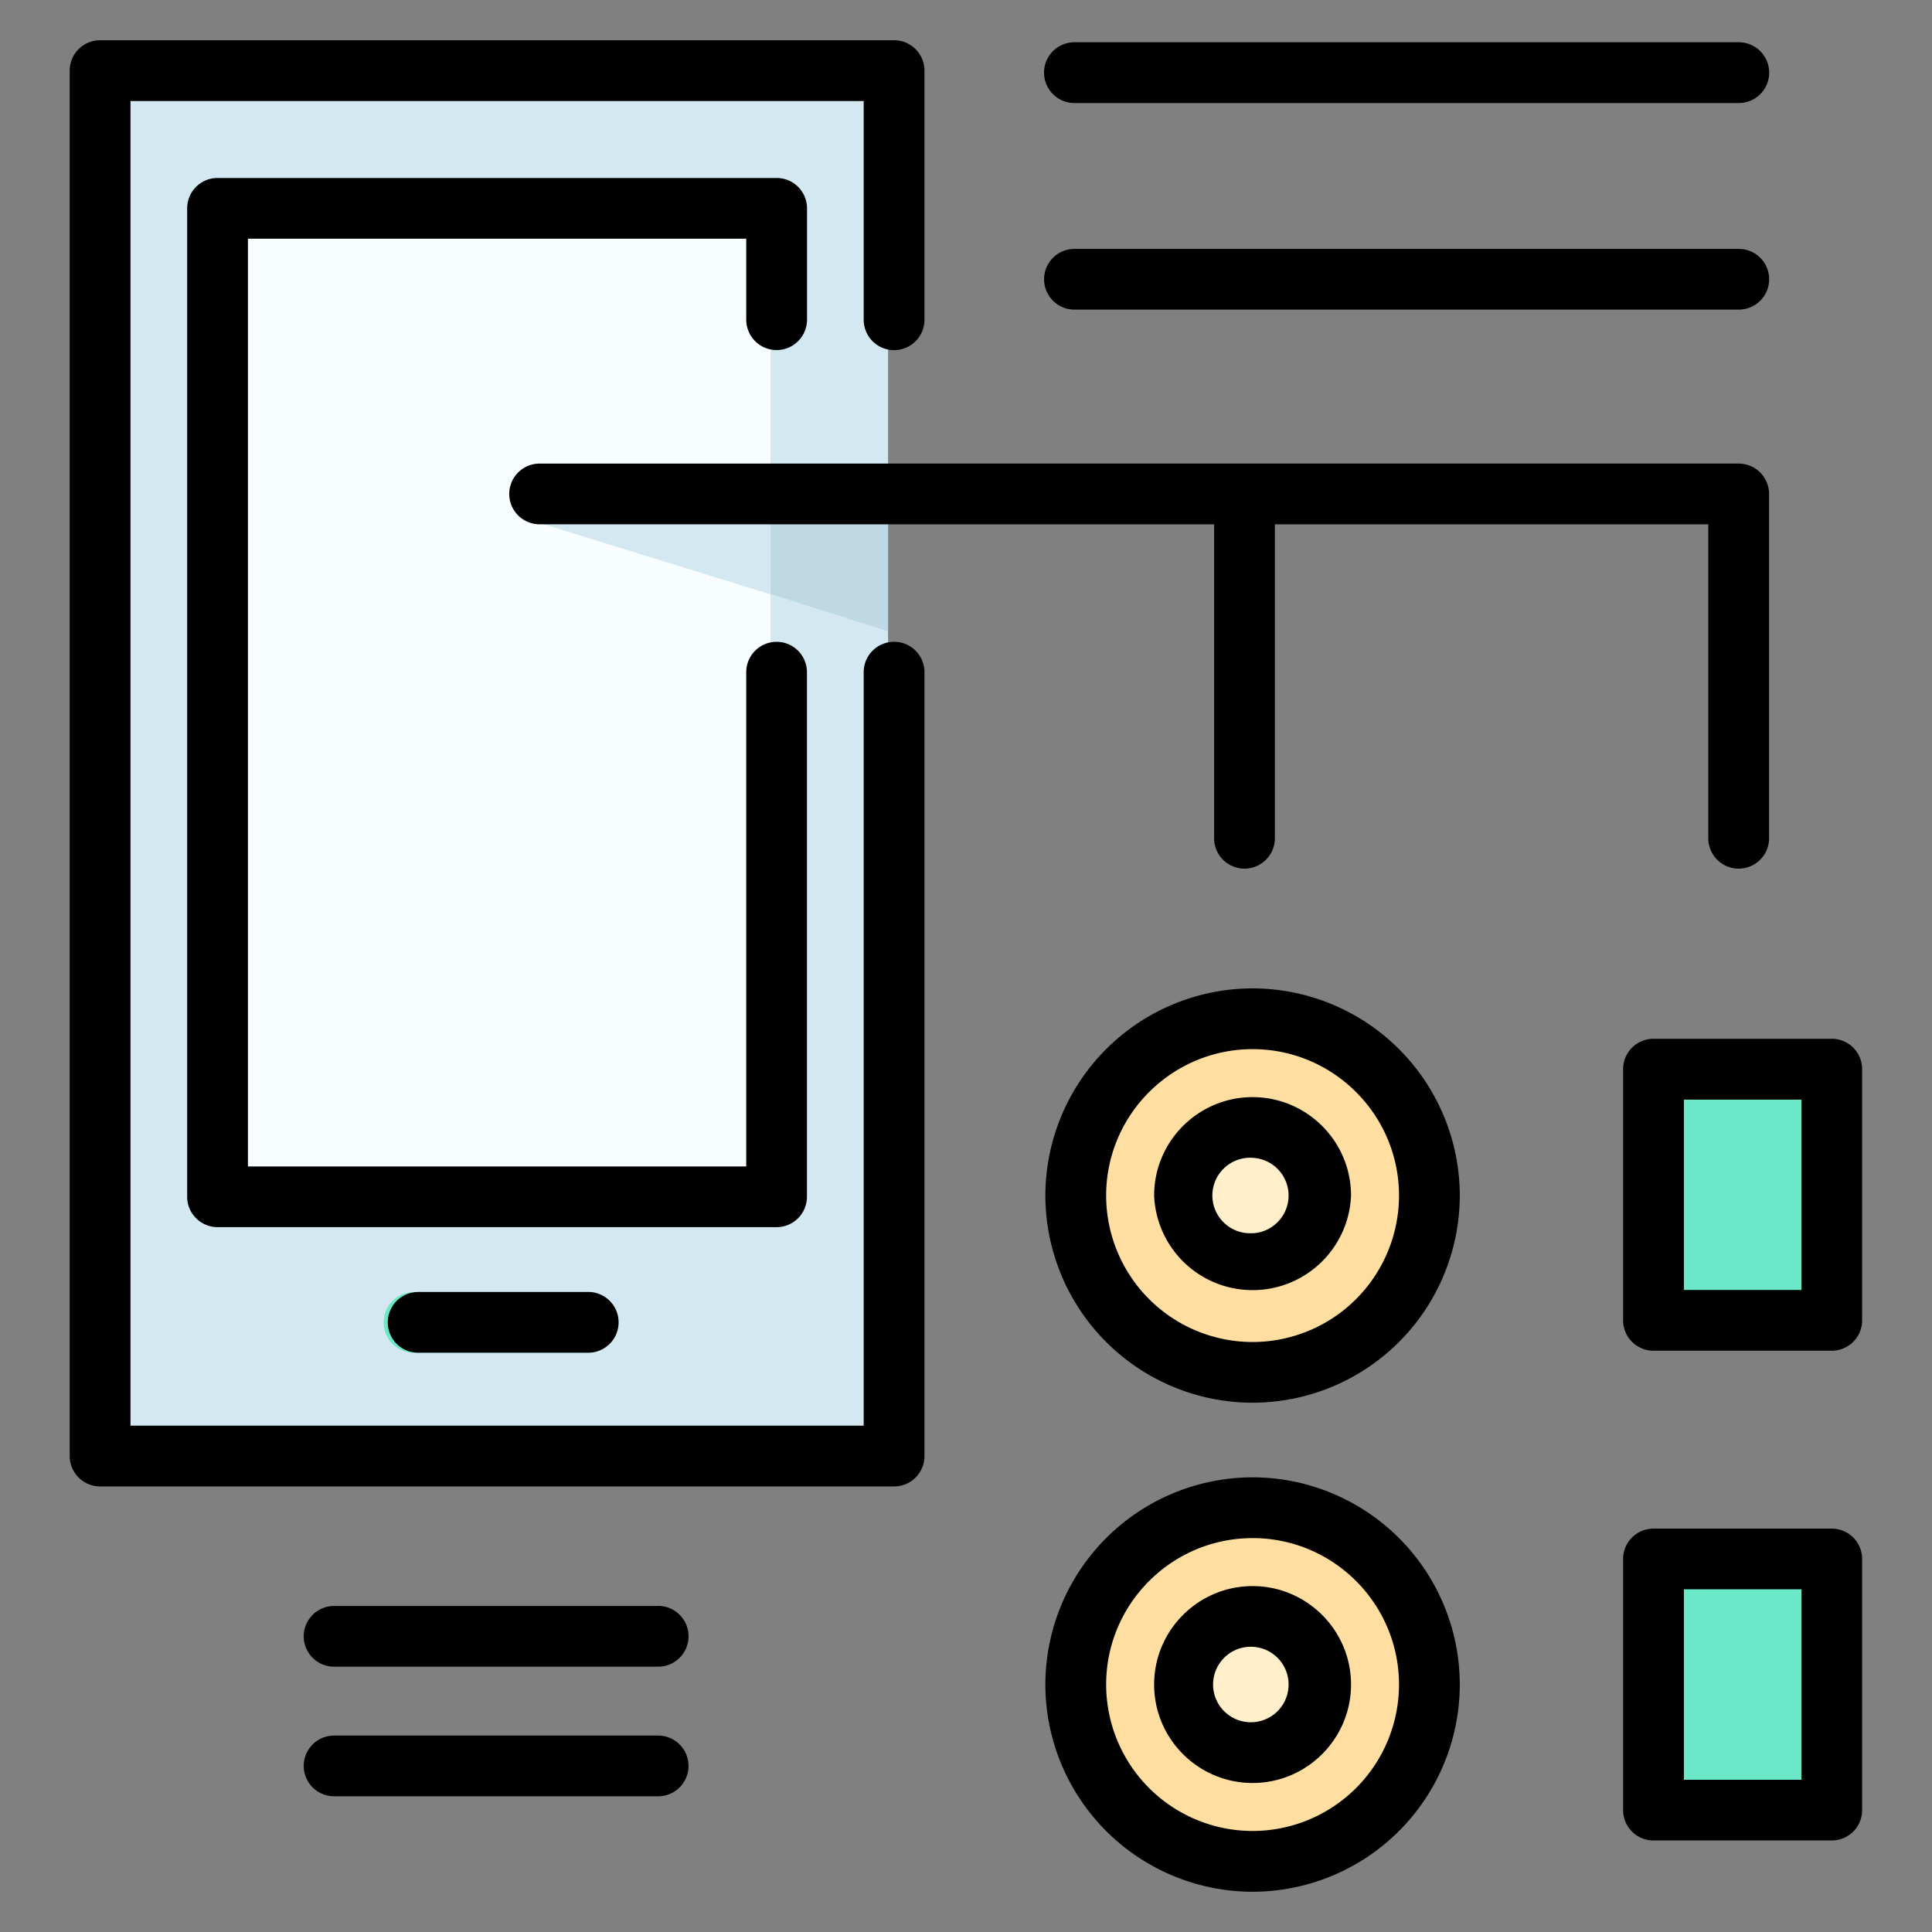 <svg width="24" height="24" fill="none" xmlns="http://www.w3.org/2000/svg">
  <rect width="100%" height="100%" fill="#808080" stroke="none"/>
  <defs/>
  <path d="M17.706 14.852a2.196 2.196 0 11-4.392 0 2.196 2.196 0 014.392 0z" fill="#FFDFA1"/>
  <path d="M16.355 14.851a.846.846 0 11-1.69 0 .846.846 0 011.69 0z" fill="#FFEFCA"/>
  <path d="M17.706 20.926a2.196 2.196 0 11-4.393 0 2.196 2.196 0 014.393 0z" fill="#FFDFA1"/>
  <path d="M16.355 20.926a.846.846 0 11-1.69 0 .846.846 0 011.69 0z" fill="#FFEFCA"/>
  <path d="M11.031 8.35v9.13a.632.632 0 01-.632.633H1.8a.632.632 0 01-.631-.632V1.534c0-.349.283-.631.632-.631h8.599c.35 0 .632.282.632.631V8.35z" fill="#D3E8F1"/>
  <path d="M9.572 3.972V2.614H2.628v12.278h6.944V3.972z" fill="#F8FEFF"/>
  <g fill="#6BE8C7">
    <path d="M7.258 16.805H5.144a.377.377 0 110-.755h2.114a.377.377 0 110 .755zM22.706 13.282h-2.214v3.12h2.214v-3.12zM22.706 19.367h-2.214v3.12h2.214v-3.12z"/>
  </g>
  <path d="M6.524 6.414l4.507 1.427V6.095l-4.507.12v.2z" fill="#BED8E4"/>
  <path d="M9.573 7.384L6.522 6.44l-.074-.267.546-.182 2.385-.074.194.108v1.358z" fill="#D3E8F1"/>
  <path d="M15.56 12.278a2.577 2.577 0 00-2.574 2.574 2.577 2.577 0 002.574 2.573 2.577 2.577 0 002.574-2.573 2.577 2.577 0 00-2.574-2.574zm0 4.393a1.821 1.821 0 01-1.819-1.82c0-1.002.816-1.818 1.82-1.818 1.002 0 1.818.816 1.818 1.819a1.821 1.821 0 01-1.819 1.819z" fill="#000"/>
  <path d="M15.56 13.629c-.675 0-1.223.548-1.223 1.223a1.224 1.224 0 002.446 0c0-.675-.549-1.223-1.223-1.223zm0 1.69a.469.469 0 110-.936.469.469 0 010 .937zM15.56 18.352a2.577 2.577 0 00-2.574 2.574A2.577 2.577 0 0015.56 23.5a2.577 2.577 0 002.574-2.574 2.577 2.577 0 00-2.574-2.574zm0 4.393a1.821 1.821 0 01-1.819-1.819c0-1.003.816-1.819 1.82-1.819 1.002 0 1.818.816 1.818 1.82a1.821 1.821 0 01-1.819 1.818z" fill="#000"/>
  <path d="M15.56 19.703c-.675 0-1.223.549-1.223 1.223 0 .675.549 1.223 1.223 1.223s1.223-.549 1.223-1.223-.549-1.223-1.223-1.223zm0 1.691a.469.469 0 110-.937.469.469 0 010 .937zM11.484 18.087V8.35a.377.377 0 10-.755 0v9.36H1.621V1.255h9.108v2.717a.377.377 0 10.755 0V.877A.377.377 0 0011.107.5H1.244a.377.377 0 00-.378.377v17.21c0 .209.17.378.378.378h9.863a.377.377 0 00.377-.378z" fill="#000"/>
  <path d="M10.024 14.867V8.35a.377.377 0 10-.754 0v6.14H3.08V2.965h6.19v1.006a.377.377 0 10.755 0V2.588a.377.377 0 00-.378-.377H2.703a.377.377 0 00-.378.377v12.279c0 .208.17.377.378.377h6.944a.377.377 0 00.377-.377zM5.194 16.05a.377.377 0 000 .754h2.113a.377.377 0 100-.755H5.194z" fill="#000"/>
  <path d="M6.326 6.136c0 .209.17.377.378.377h8.378v3.9a.377.377 0 10.755 0v-3.9h5.384v3.9a.377.377 0 10.755 0V6.136a.377.377 0 00-.377-.377H6.704a.377.377 0 00-.378.377zM22.756 12.904H20.54a.377.377 0 00-.377.378v3.12c0 .208.169.377.377.377h2.215a.377.377 0 00.377-.377v-3.12a.377.377 0 00-.377-.378zm-.378 3.12h-1.46V13.66h1.46v2.365zM22.756 18.989H20.54a.377.377 0 00-.377.377v3.12c0 .209.169.377.377.377h2.215a.377.377 0 00.377-.377v-3.12a.377.377 0 00-.377-.377zm-.378 3.12h-1.46v-2.366h1.46v2.366zM13.346 1.28H21.6a.377.377 0 000-.755h-8.253a.377.377 0 100 .755zM13.346 3.846H21.6a.377.377 0 000-.754h-8.253a.377.377 0 100 .754zM8.176 19.95H4.15a.377.377 0 100 .754h4.026a.377.377 0 100-.755zM8.176 21.56H4.15a.377.377 0 100 .754h4.026a.377.377 0 100-.754z" fill="#000"/>
</svg>

